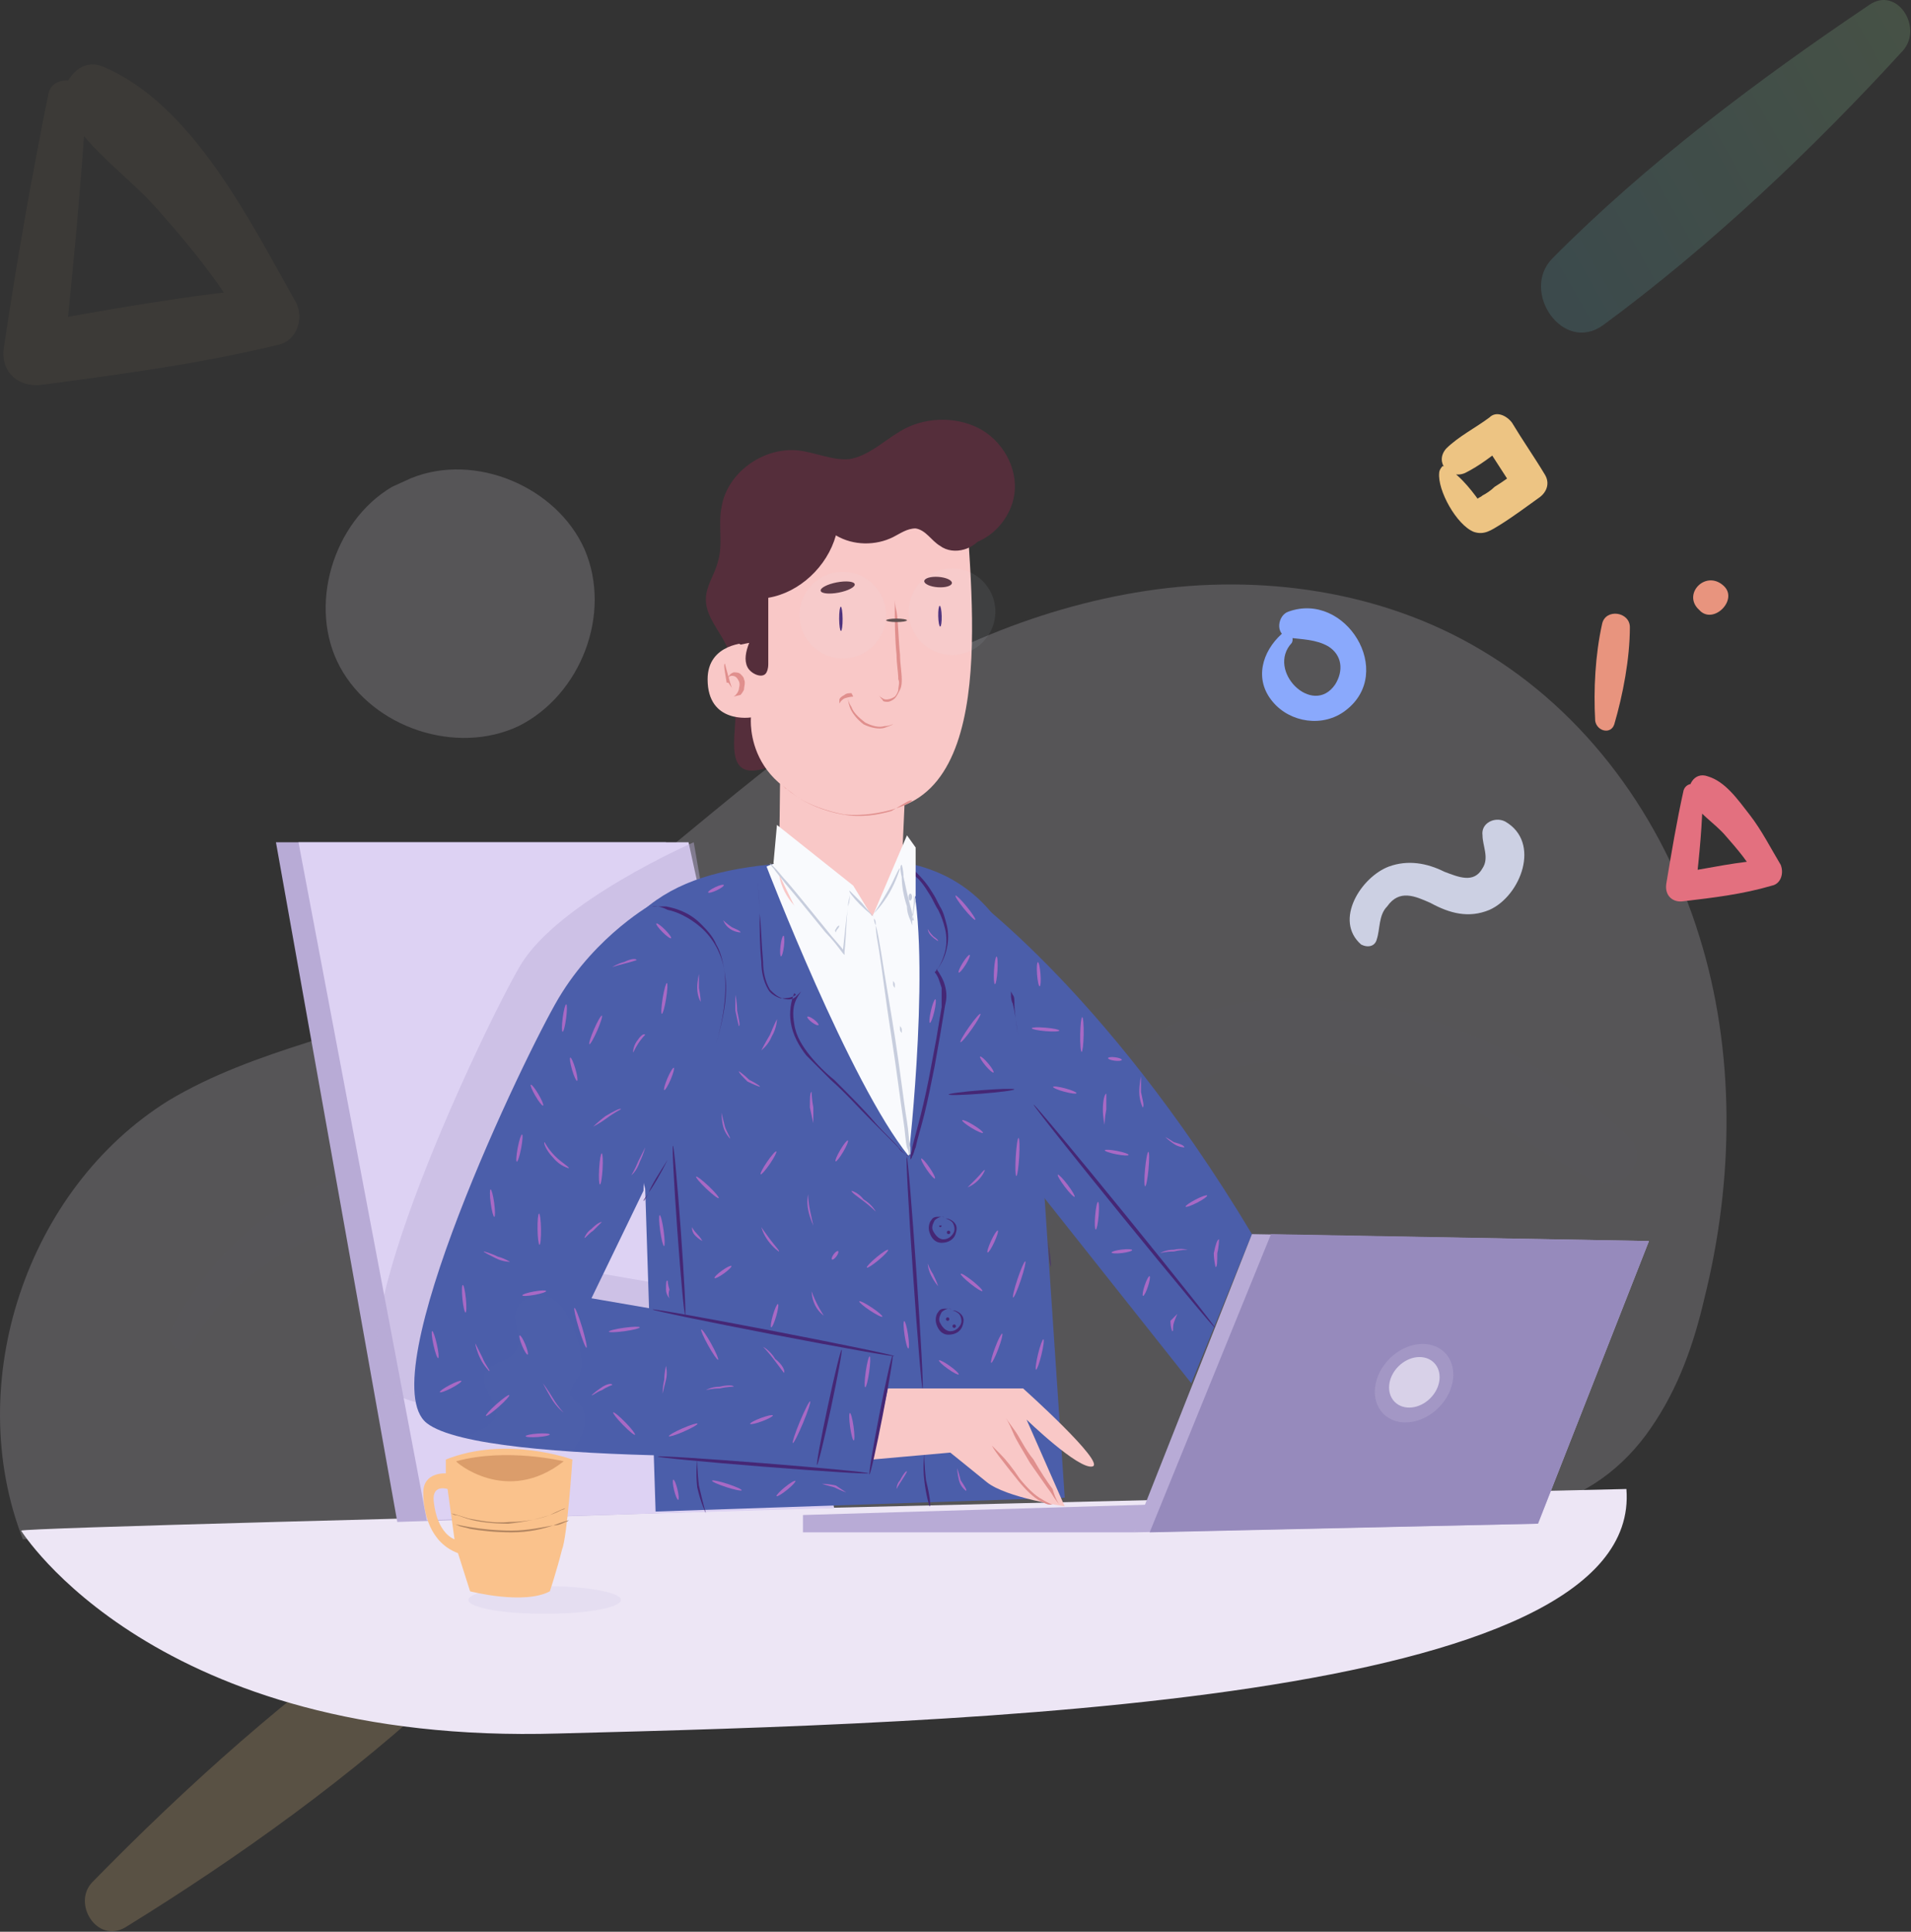 <svg width="563" height="569" viewBox="0 0 563 569" fill="none" xmlns="http://www.w3.org/2000/svg">
<rect x="0" y="0" width="563" height="569" fill="#333333" stroke="none"/>
<g opacity="0.41">
<path opacity="0.41" d="M550.726 1.437C518.328 23.242 484.997 48.163 457.272 76.2C447.927 85.856 460.387 104.236 472.225 95.825C503.999 72.461 534.216 43.802 560.694 14.832C566.613 7.978 558.825 -4.171 550.726 1.437Z" fill="url(#paint0_linear_3_1744)"/>
</g>
<g opacity="0.45">
<path opacity="0.45" d="M36.961 567.691C70.293 547.132 104.248 522.834 132.596 496.044C142.253 486.698 130.104 468.007 118.266 476.107C85.869 498.224 54.718 526.26 27.305 554.296C21.074 560.527 28.55 572.676 36.961 567.691Z" fill="#EDC483"/>
</g>
<g opacity="0.23">
<g opacity="0.23">
<path opacity="0.23" d="M56.587 395.737C75.9 361.47 125.742 347.452 160.32 364.274C190.537 379.226 215.147 412.87 252.528 406.016C293.959 398.54 307.977 354.928 335.702 329.696C355.639 311.628 383.052 308.513 408.284 315.678C431.336 322.22 448.781 337.172 469.652 347.764C477.752 351.813 486.785 341.533 479.621 334.68C448.469 304.775 394.889 284.215 352.524 298.856C332.275 306.021 317.946 320.974 305.485 337.795C290.844 357.732 275.58 384.834 249.101 389.506C225.738 393.556 206.113 375.8 188.668 363.339C173.404 352.748 157.517 344.025 138.826 342.156C100.198 338.418 67.801 358.355 50.356 391.687C48.176 396.36 54.406 400.098 56.587 395.737Z" fill="#8AA9FC"/>
</g>
</g>
<g opacity="0.23">
<path opacity="0.23" d="M14.266 27.673C9.282 52.283 4.92 77.204 1.182 102.125C-0.064 109.289 5.232 114.274 12.397 113.339C35.76 110.224 59.124 107.109 82.175 101.502C87.471 100.256 89.652 93.714 87.16 89.041C73.765 65.366 56.632 30.477 30.153 19.574C22.365 16.459 16.135 26.739 19.873 33.28C26.415 44.495 38.252 52.283 46.663 61.94C56.32 72.843 65.977 84.68 72.83 97.452C75.322 93.091 77.814 89.041 79.995 84.68C55.697 86.861 31.71 91.222 7.413 95.583C11.151 98.386 14.889 101.502 18.939 104.305C21.431 79.696 23.923 54.463 25.48 29.231C26.103 23 15.512 21.443 14.266 27.673Z" fill="#EDC483"/>
</g>
<g opacity="0.43">
<path opacity="0.43" d="M6.73 453.406C-11.146 407.44 7.751 350.239 49.631 324.192C75.168 308.87 105.811 304.273 132.88 292.527C174.76 274.14 206.425 238.9 244.219 212.853C272.309 193.445 303.974 179.145 337.682 174.038C371.39 168.93 407.141 174.038 436.253 191.402C467.407 209.789 489.879 240.943 500.604 275.672C511.33 309.891 510.819 347.685 502.137 382.415C499.072 395.694 494.476 408.973 486.304 420.719C478.643 431.955 466.896 441.148 453.107 443.702" fill="#EDE6F5"/>
</g>
<path d="M479.154 438.595C479.154 438.595 9.284 449.32 6.219 450.852C6.219 450.852 45.545 514.183 164.545 510.608C284.566 507.543 484.261 501.925 479.154 438.595Z" fill="#EDE6F5"/>
<path d="M225.832 226.132C212.554 230.728 217.15 215.917 216.639 209.278C216.129 202.638 216.639 195.999 214.086 190.381C212.043 185.784 207.957 181.698 207.957 176.591C207.957 172.505 210.511 169.441 211.532 165.355C213.064 160.248 211.532 154.63 212.554 149.523C214.086 139.308 224.811 131.647 235.026 132.669C240.133 133.179 245.24 135.733 250.347 135.222C255.965 134.201 260.051 130.115 265.159 127.051C271.798 122.965 280.991 122.454 288.141 126.029C295.292 129.604 299.888 137.776 298.867 145.437C297.845 153.098 291.206 160.248 283.034 160.759C278.437 161.269 273.841 159.226 269.244 158.205C264.648 157.184 259.541 156.673 255.965 159.226C251.369 162.291 249.326 169.952 243.197 170.462C240.133 170.973 237.579 168.93 234.515 167.398C231.451 166.377 227.875 165.866 226.343 168.42C224.811 170.462 226.343 173.527 226.343 176.08C226.854 180.677 225.832 185.274 221.747 187.316C220.214 200.085 223.79 212.342 227.875 224.6" fill="#552E3B"/>
<path d="M117.047 448.299L81.296 248.093H196.21L238.601 444.213L117.047 448.299Z" fill="#B8ABD6"/>
<path d="M125.73 447.788L87.936 248.093H202.85L245.751 444.213L125.73 447.788Z" fill="#DDD2F3"/>
<path opacity="0.44" d="M204.382 248.093C204.382 248.093 164.545 265.458 153.309 284.355C143.605 300.698 97.64 396.204 114.494 409.483C131.348 422.762 244.729 418.676 244.729 418.676L251.88 388.033L163.013 372.711L217.661 324.702L204.382 248.093Z" fill="#B8ABD6"/>
<path d="M303.974 296.612C303.463 294.569 298.867 252.179 254.433 253.2C212.554 254.222 189.571 256.776 174.76 288.951L190.082 350.239L193.146 445.234L313.678 441.148L303.974 296.612Z" fill="#4B5EAA"/>
<path d="M192.635 265.969C192.635 265.969 175.781 275.162 164.545 294.059C154.841 310.402 108.876 405.908 125.73 419.187C142.584 432.466 255.965 428.38 255.965 428.38L263.116 397.737L174.249 382.415L189.571 350.75L192.635 265.969Z" fill="#4B5EAA"/>
<path d="M282.013 260.861C282.013 260.861 324.403 289.462 368.836 363.518L350.961 407.44L303.974 348.196L282.013 260.861Z" fill="#4B5EAA"/>
<path d="M236.558 451.363H334.107L338.703 443.191L236.558 446.256V451.363Z" fill="#B8ABD6"/>
<path d="M261.583 408.973H301.42C301.42 408.973 325.935 430.934 321.849 431.955C317.764 432.977 302.442 418.166 302.442 418.166L313.678 443.702C313.678 443.702 296.313 441.148 290.695 436.552C285.077 431.955 279.97 427.87 279.97 427.87L256.987 429.912L261.583 408.973Z" fill="#F9C8C7"/>
<path d="M192.124 266.99C192.124 266.99 192.635 266.99 193.146 266.99C193.657 266.99 194.167 266.99 194.678 266.99C195.189 266.99 195.7 266.99 196.21 266.99C198.764 267.501 202.85 268.522 206.425 272.097C207.957 273.63 210 275.672 211.021 278.226C212.554 280.78 213.064 283.844 213.575 286.908C214.596 293.037 213.064 300.187 211.021 307.338C206.936 321.127 201.318 333.385 196.721 341.556C194.167 345.642 192.124 348.707 191.103 351.26C190.592 352.282 189.571 353.303 189.571 353.814C189.06 354.325 189.06 354.835 189.06 354.835C189.06 354.835 189.06 354.325 189.571 353.814C190.082 353.303 190.592 352.282 191.103 351.26C192.635 349.217 194.678 345.642 196.721 341.556C201.318 333.385 206.936 321.127 211.021 307.338C213.064 300.187 214.086 293.548 213.575 287.419C213.064 281.291 210 276.183 206.425 273.119C202.85 270.054 199.275 268.522 196.721 268.012C193.657 266.479 192.124 266.99 192.124 266.99Z" fill="#452775"/>
<path d="M297.845 292.016C297.845 292.016 297.845 292.527 297.845 293.037C297.845 293.548 297.845 294.569 298.356 295.591C298.867 297.634 299.377 300.698 299.888 304.784C300.91 312.445 302.952 322.66 304.485 334.406C306.017 346.153 307.549 356.368 308.57 364.029C309.081 367.604 309.081 371.179 309.592 373.222C309.592 374.243 309.592 375.264 309.592 375.775C309.592 376.286 309.592 376.797 309.592 376.797C309.592 376.797 309.592 376.286 309.592 375.775C309.592 375.264 309.592 374.243 309.592 373.222C309.592 371.179 309.081 368.114 308.57 364.029C307.549 356.368 306.017 346.153 304.485 334.406C302.952 322.66 300.91 312.445 299.888 304.784C299.377 301.209 298.867 298.145 298.867 295.591C298.867 294.569 298.867 293.548 298.356 293.037C297.845 292.016 297.845 292.016 297.845 292.016Z" fill="#452775"/>
<path opacity="0.14" d="M160.459 475.367C172.87 475.367 182.931 473.538 182.931 471.281C182.931 469.025 172.87 467.196 160.459 467.196C148.048 467.196 137.987 469.025 137.987 471.281C137.987 473.538 148.048 475.367 160.459 475.367Z" fill="#B8ABD6"/>
<path d="M168.631 429.912C168.631 429.912 149.223 422.762 131.348 429.912V433.998C131.348 433.998 124.708 433.488 124.708 439.616C124.708 445.745 126.751 454.427 134.923 457.492L138.498 468.728C138.498 468.728 154.331 472.814 161.991 468.728C161.991 468.728 164.034 462.599 165.567 456.47C167.099 452.895 168.631 429.912 168.631 429.912ZM127.773 442.17C127.262 437.063 131.858 438.595 131.858 438.595L133.901 453.406C133.901 453.406 128.794 451.874 127.773 442.17Z" fill="#FAC28C"/>
<path d="M166.077 430.423C166.077 430.423 149.223 426.337 134.412 430.423C133.901 430.423 149.223 443.702 166.077 430.423Z" fill="#DB9D6A"/>
<path d="M167.609 447.788C167.609 447.788 167.099 448.299 166.588 448.299C165.567 448.809 164.545 449.32 163.013 449.32C159.949 450.342 155.863 451.363 150.755 451.363C145.648 451.363 141.562 450.852 138.498 450.342C136.966 449.831 135.944 449.831 134.923 449.32C133.901 448.809 133.391 448.809 133.391 448.809C133.391 448.809 135.434 449.32 138.498 449.831C141.562 450.342 146.159 450.852 150.755 450.852C155.352 450.852 159.949 449.831 163.013 449.32C165.567 448.299 167.609 447.788 167.609 447.788Z" fill="#B28560"/>
<path d="M166.588 444.213C166.588 444.213 166.077 444.724 165.567 444.724C164.545 445.234 163.524 445.745 161.991 446.256C158.927 447.277 154.841 448.299 149.734 448.809C145.137 448.809 140.541 448.299 137.476 447.277C135.944 446.766 134.923 446.256 133.901 446.256C132.88 445.745 132.88 445.745 132.88 445.745C132.88 445.745 134.923 446.256 137.987 447.277C141.052 447.788 145.137 448.809 150.245 448.299C154.841 448.299 159.438 447.277 161.991 446.256C165.056 444.724 166.588 444.213 166.588 444.213Z" fill="#B28560"/>
<g opacity="0.07">
<path opacity="0.07" d="M134.923 430.423C133.391 428.891 134.412 425.827 135.944 424.294C137.476 422.762 139.519 422.252 141.562 421.23C143.605 420.209 145.648 418.676 146.159 416.633C146.67 412.548 141.562 408.973 142.584 404.887C144.116 401.312 149.734 401.312 151.777 398.247C154.331 394.672 150.755 389.565 152.288 385.479C153.309 382.925 156.884 381.393 159.438 381.393C162.502 381.904 165.056 383.947 166.588 386.501C168.12 389.054 169.142 391.608 170.163 394.672C171.185 398.247 172.206 402.844 170.163 405.908C169.142 407.44 167.609 409.483 168.12 411.016C168.631 412.037 169.652 412.548 170.674 413.569C172.717 415.612 172.717 419.187 171.695 421.741C169.142 429.402 161.991 435.02 153.82 436.041C145.648 437.063 137.476 432.977 133.391 425.827" fill="#F9FAFD"/>
</g>
<path d="M286.32 303.1C287.943 300.793 289.072 298.791 288.842 298.629C288.611 298.467 287.108 300.205 285.485 302.512C283.862 304.819 282.733 306.82 282.963 306.982C283.194 307.145 284.697 305.406 286.32 303.1Z" fill="#A869C5"/>
<path d="M225.833 255.243C225.833 255.243 250.347 319.084 267.712 340.535C267.712 340.535 274.862 277.715 267.712 255.243C267.712 254.733 235.026 250.647 225.833 255.243Z" fill="#F9FAFD"/>
<path d="M221.747 151.566L220.214 189.359C220.214 189.359 208.468 189.359 208.468 200.085C208.468 213.364 221.236 211.321 221.236 211.321C221.236 211.321 218.682 236.857 253.923 238.9C294.781 241.454 286.098 177.102 284.566 146.969L221.747 151.566Z" fill="#F9C8C7"/>
<path d="M267.712 209.278L265.669 255.243C265.159 268.012 251.369 276.183 239.622 270.565H239.111C232.983 267.501 228.897 260.861 229.408 254.222C229.918 237.879 229.918 210.299 229.918 210.299L267.712 209.278Z" fill="#F9C8C7"/>
<path d="M267.712 340.535C267.712 340.535 267.201 340.535 266.691 340.024C266.18 339.514 265.159 339.003 264.648 337.981C262.605 335.938 260.051 333.385 256.476 329.81C252.901 326.235 249.326 322.149 244.729 318.063C242.687 316.02 240.133 313.466 237.579 310.913C235.536 308.359 233.493 304.784 232.983 301.209C232.472 298.145 232.983 295.08 234.004 292.527L234.515 293.037C232.983 294.059 231.45 294.059 229.918 294.059C228.386 293.548 226.854 292.527 226.343 291.505C224.811 288.951 224.3 285.887 224.3 283.333C223.79 278.226 223.79 273.119 223.79 269.033C223.79 264.947 223.279 261.883 223.279 259.84C223.279 258.818 223.279 257.797 223.279 257.286C223.279 256.776 223.279 256.265 223.279 256.265C223.279 256.265 223.279 256.776 223.279 257.286C223.279 257.797 223.279 258.818 223.279 259.84C223.279 261.883 223.79 265.458 223.79 269.033C224.3 273.119 224.3 277.715 224.811 283.333C224.811 285.887 225.322 288.951 226.854 291.505C227.875 292.527 228.897 293.548 230.429 294.059C231.961 294.569 233.493 294.569 234.515 293.548L236.047 292.016L235.026 293.548C233.493 296.102 233.493 298.655 234.004 301.72C234.515 305.295 236.558 308.359 238.601 310.913C240.644 313.466 243.197 316.02 245.751 318.063C250.347 322.66 254.433 326.745 257.498 330.32C260.562 333.896 263.626 336.449 265.159 338.492C266.18 339.514 266.691 340.024 267.201 340.535C267.712 340.024 267.712 340.535 267.712 340.535Z" fill="#452775"/>
<path d="M267.712 254.733C267.712 254.733 267.712 254.733 268.223 255.243C268.734 255.754 269.244 255.754 269.755 256.776C270.777 257.797 272.82 259.84 274.352 262.394C275.373 263.926 275.884 264.947 276.905 266.99C277.927 268.522 278.438 270.565 278.948 272.608C279.459 274.651 279.459 277.205 278.948 279.248C278.438 281.801 277.416 283.844 275.884 285.887V285.376C276.905 286.909 277.927 288.441 278.438 290.484C278.948 292.527 278.948 294.059 278.438 296.102C277.927 299.166 277.416 302.23 276.905 305.295C276.395 308.359 275.884 310.913 275.373 313.977C274.352 319.084 273.33 324.192 272.309 328.278C271.287 332.363 270.266 335.428 269.755 337.981C269.244 339.003 269.244 340.024 268.734 340.535C268.734 341.046 268.223 341.556 268.223 341.556C268.223 341.556 268.223 341.046 268.223 340.535C268.223 340.024 268.734 339.003 268.734 337.981C269.244 335.938 270.266 332.363 271.287 328.278C272.309 324.192 273.33 319.595 274.352 313.977C274.862 311.423 275.373 308.359 275.884 305.805C276.395 302.741 276.905 299.677 277.416 296.612C277.416 294.569 277.416 293.037 277.416 290.994C276.905 289.462 276.395 287.419 275.373 286.398C276.905 284.866 277.927 282.312 278.438 280.269C278.948 278.226 278.948 275.672 278.438 273.63C277.927 271.587 277.416 270.055 276.395 268.012C275.373 266.479 274.862 264.947 273.841 263.415C272.309 260.861 270.777 258.818 269.244 257.797C269.244 256.265 268.734 255.754 267.712 254.733Z" fill="#452775"/>
<path d="M268.968 374.92C270.26 393.775 271.535 409.044 271.816 409.025C272.097 409.006 271.279 393.705 269.987 374.85C268.696 355.995 267.421 340.726 267.14 340.745C266.858 340.764 267.677 356.065 268.968 374.92Z" fill="#452775"/>
<path d="M277.927 358.921C277.927 358.921 278.438 358.921 278.948 358.921C279.459 358.921 280.48 359.432 280.991 359.943C282.013 360.964 282.013 361.986 281.502 363.518C280.991 365.05 279.459 366.071 277.416 366.071C275.373 366.071 274.352 364.539 273.841 363.007C273.33 361.475 273.841 359.943 274.352 359.432C274.862 358.41 275.884 358.41 276.395 358.41C277.927 358.41 278.438 358.411 277.927 358.921C278.438 358.411 277.927 358.41 277.416 358.41C276.905 358.41 275.884 358.921 275.373 359.432C274.862 360.453 274.352 361.475 274.862 362.496C275.373 363.518 276.395 365.05 277.927 365.05C279.459 365.05 280.48 364.028 280.991 363.007C281.502 361.986 280.991 360.453 280.48 359.943C279.97 359.432 278.948 358.921 278.438 358.921H277.927Z" fill="#452775"/>
<path d="M279.97 385.99C279.97 385.99 280.48 385.99 280.991 385.99C281.502 385.99 282.523 386.501 283.034 387.011C284.056 388.033 284.056 389.054 283.545 390.586C283.034 392.119 281.502 393.14 279.459 393.14C277.416 393.14 276.395 391.608 275.884 390.076C275.373 388.543 275.884 387.011 276.395 386.501C276.905 385.479 277.927 385.479 278.438 385.479C279.97 385.479 280.48 385.479 279.97 385.99C280.48 385.479 279.97 385.479 279.459 385.479C278.948 385.479 277.927 385.99 277.416 386.501C276.905 387.522 276.395 388.544 276.905 389.565C277.416 390.586 278.438 392.119 279.97 392.119C281.502 392.119 282.523 391.097 283.034 390.076C283.545 389.054 283.034 387.522 282.523 387.011C282.013 386.501 280.991 385.99 280.48 385.99C280.48 385.99 279.97 385.99 279.97 385.99Z" fill="#452775"/>
<path d="M277.416 360.964C277.416 360.964 277.416 361.475 277.416 360.964C277.416 361.475 276.905 361.475 276.905 361.475C276.905 361.475 276.395 360.964 276.905 360.964H277.416Z" fill="#452775"/>
<path d="M279.459 363.518C279.741 363.518 279.97 363.289 279.97 363.007C279.97 362.725 279.741 362.496 279.459 362.496C279.177 362.496 278.948 362.725 278.948 363.007C278.948 363.289 279.177 363.518 279.459 363.518Z" fill="#452775"/>
<path d="M279.586 388.864C279.762 388.644 279.725 388.322 279.505 388.146C279.284 387.971 278.963 388.007 278.787 388.227C278.611 388.448 278.647 388.769 278.868 388.945C279.088 389.121 279.41 389.085 279.586 388.864Z" fill="#452775"/>
<path d="M281.464 391.007C281.673 390.817 281.688 390.494 281.498 390.286C281.308 390.077 280.985 390.062 280.777 390.252C280.568 390.442 280.553 390.765 280.743 390.973C280.933 391.182 281.256 391.197 281.464 391.007Z" fill="#452775"/>
<path d="M260.064 416.868C261.95 407.177 263.254 399.277 262.977 399.224C262.7 399.17 260.947 406.982 259.061 416.673C257.176 426.363 255.871 434.263 256.148 434.317C256.425 434.371 258.178 426.558 260.064 416.868Z" fill="#452775"/>
<path d="M244.834 414.623C246.838 405.245 248.239 397.595 247.964 397.536C247.688 397.477 245.839 405.032 243.835 414.41C241.831 423.788 240.429 431.439 240.705 431.498C240.981 431.557 242.83 424.002 244.834 414.623Z" fill="#452775"/>
<path d="M227.762 393.08C247.426 396.872 263.41 399.72 263.464 399.443C263.517 399.166 247.619 395.869 227.955 392.078C208.291 388.286 192.306 385.438 192.253 385.715C192.2 385.992 208.097 389.289 227.762 393.08Z" fill="#452775"/>
<path d="M224.782 432.007C241.935 433.371 255.858 434.249 255.881 433.968C255.903 433.687 242.016 432.353 224.863 430.989C207.71 429.625 193.787 428.747 193.765 429.028C193.742 429.309 207.629 430.643 224.782 432.007Z" fill="#452775"/>
<path d="M273.841 443.702C273.841 443.702 272.82 440.638 272.309 436.041C271.798 431.955 272.309 428.38 272.309 428.38C272.309 428.38 272.309 431.955 272.82 436.041C273.841 440.127 274.352 443.702 273.841 443.702Z" fill="#452775"/>
<path d="M289.185 322.147C294.528 321.727 298.841 321.158 298.819 320.877C298.796 320.596 294.447 320.709 289.105 321.129C283.762 321.549 279.449 322.118 279.471 322.399C279.493 322.681 283.842 322.568 289.185 322.147Z" fill="#452775"/>
<path d="M330.863 358.586C345.631 376.751 357.78 391.332 357.999 391.154C358.218 390.976 346.424 376.106 331.656 357.941C316.888 339.776 304.738 325.195 304.519 325.373C304.301 325.551 316.095 340.421 330.863 358.586Z" fill="#452775"/>
<path d="M199.547 362.461C200.541 376.247 201.575 387.406 201.857 387.385C202.138 387.365 201.56 376.173 200.566 362.388C199.572 348.603 198.538 337.444 198.256 337.464C197.975 337.484 198.553 348.676 199.547 362.461Z" fill="#452775"/>
<path d="M207.957 445.745C207.957 445.745 206.425 442.681 205.403 438.084C204.893 433.488 205.403 429.912 205.403 429.912C205.403 429.912 205.403 433.488 205.914 437.573C206.936 442.17 207.957 445.745 207.957 445.745Z" fill="#452775"/>
<path d="M290.342 313.897C291.432 315.192 292.491 316.094 292.707 315.913C292.922 315.731 292.214 314.534 291.124 313.239C290.033 311.945 288.975 311.042 288.759 311.224C288.543 311.406 289.252 312.603 290.342 313.897Z" fill="#A869C5"/>
<path d="M226.822 342.811C228.096 340.948 228.939 339.309 228.706 339.15C228.473 338.99 227.252 340.372 225.979 342.235C224.706 344.098 223.863 345.737 224.095 345.896C224.328 346.055 225.549 344.674 226.822 342.811Z" fill="#A869C5"/>
<path d="M208.069 350.126C209.91 351.874 211.56 353.125 211.754 352.92C211.948 352.716 210.613 351.133 208.772 349.385C206.931 347.637 205.281 346.386 205.087 346.591C204.893 346.796 206.228 348.378 208.069 350.126Z" fill="#A869C5"/>
<path d="M215.107 335.428C215.107 335.428 213.575 333.896 213.064 331.853C212.554 329.81 212.554 327.767 212.554 327.767C212.554 327.767 213.064 329.81 213.575 331.853C214.086 333.385 215.107 334.917 215.107 335.428Z" fill="#A869C5"/>
<path d="M223.79 320.106C223.79 320.106 222.257 319.595 220.214 318.574C218.682 317.041 217.661 316.02 217.661 315.509C217.661 315.509 219.193 316.531 220.725 318.063C222.768 319.084 224.3 320.106 223.79 320.106Z" fill="#A869C5"/>
<path d="M248.423 339.264C249.423 337.563 250.037 336.067 249.794 335.924C249.551 335.781 248.543 337.045 247.542 338.747C246.542 340.449 245.927 341.944 246.171 342.087C246.414 342.23 247.422 340.966 248.423 339.264Z" fill="#A869C5"/>
<path d="M239.622 330.831C239.622 330.831 239.111 328.788 238.601 326.235C238.601 323.681 238.601 321.638 239.111 321.638C239.111 321.638 239.111 323.681 239.622 326.235C239.622 328.788 239.622 330.831 239.622 330.831Z" fill="#A869C5"/>
<path d="M239.622 360.964C239.622 360.964 238.601 358.921 238.09 356.368C237.579 353.814 238.09 351.771 238.09 351.771C238.09 351.771 238.09 353.814 238.601 356.368C239.111 358.921 239.622 360.964 239.622 360.964Z" fill="#A869C5"/>
<path d="M229.408 368.625C229.408 368.625 227.875 367.604 226.343 365.561C224.811 363.518 224.3 361.475 224.3 361.475C224.3 361.475 225.322 363.007 226.854 365.05C228.386 367.093 229.918 368.625 229.408 368.625Z" fill="#A869C5"/>
<path d="M213.29 375.095C214.667 374.11 215.649 373.126 215.485 372.896C215.321 372.667 214.072 373.279 212.696 374.264C211.319 375.249 210.337 376.233 210.501 376.462C210.665 376.692 211.914 376.079 213.29 375.095Z" fill="#A869C5"/>
<path d="M206.936 365.561C206.936 365.561 205.914 365.05 204.893 364.029C203.871 363.007 203.871 361.986 203.871 361.475C203.871 361.475 204.382 362.496 205.403 363.518C206.425 364.539 206.936 365.561 206.936 365.561Z" fill="#A869C5"/>
<path d="M228.684 387.676C229.235 385.78 229.461 384.179 229.19 384.1C228.919 384.022 228.254 385.495 227.703 387.391C227.153 389.288 226.926 390.889 227.197 390.967C227.468 391.046 228.134 389.572 228.684 387.676Z" fill="#A869C5"/>
<path d="M242.687 387.522C242.687 387.522 241.154 386.501 240.133 384.458C239.111 382.415 239.111 380.372 239.111 380.372C239.111 380.372 239.622 381.904 240.644 383.947C241.665 385.99 242.687 387.522 242.687 387.522Z" fill="#A869C5"/>
<path d="M256.271 385.999C258.149 387.249 259.799 388.073 259.955 387.838C260.111 387.603 258.715 386.399 256.837 385.149C254.959 383.898 253.309 383.075 253.153 383.309C252.997 383.544 254.393 384.748 256.271 385.999Z" fill="#A869C5"/>
<path d="M258.847 371.154C260.58 369.709 261.839 368.362 261.658 368.145C261.478 367.929 259.926 368.924 258.193 370.369C256.46 371.814 255.201 373.161 255.382 373.378C255.562 373.594 257.114 372.599 258.847 371.154Z" fill="#A869C5"/>
<path d="M246.425 370.063C246.926 369.38 247.147 368.692 246.919 368.525C246.692 368.358 246.102 368.776 245.602 369.459C245.101 370.141 244.88 370.83 245.108 370.996C245.335 371.163 245.925 370.745 246.425 370.063Z" fill="#A869C5"/>
<path d="M258.008 356.878C258.008 356.878 256.476 355.346 254.433 353.814C252.39 352.282 250.858 351.26 250.858 350.75C250.858 350.75 252.901 351.26 254.433 353.303C256.987 354.835 258.008 356.878 258.008 356.878Z" fill="#A869C5"/>
<path d="M224.3 309.381C224.3 309.381 225.322 307.338 226.854 304.784C227.875 302.23 228.897 300.187 228.897 300.187C228.897 300.187 228.897 302.741 227.365 305.295C226.343 307.848 224.3 309.381 224.3 309.381Z" fill="#A869C5"/>
<path d="M217.661 302.23C217.661 302.23 217.15 300.187 216.639 297.634C216.639 295.08 216.639 293.037 216.639 293.037C216.639 293.037 217.15 295.08 217.15 297.634C217.661 300.187 218.172 302.23 217.661 302.23Z" fill="#A869C5"/>
<path d="M218.172 274.651C218.172 274.651 216.639 274.651 215.107 273.63C213.575 272.608 213.064 271.076 213.064 271.076C213.064 271.076 214.086 272.097 215.618 273.119C216.639 273.63 218.172 274.14 218.172 274.651Z" fill="#A869C5"/>
<path d="M211.152 262.246C212.428 261.644 213.364 260.949 213.243 260.694C213.123 260.439 211.991 260.721 210.716 261.323C209.441 261.925 208.504 262.62 208.625 262.875C208.745 263.13 209.877 262.848 211.152 262.246Z" fill="#A869C5"/>
<path d="M229.946 278.599C229.744 280.279 229.808 281.669 230.088 281.702C230.368 281.736 230.758 280.401 230.96 278.72C231.161 277.04 231.098 275.651 230.818 275.617C230.538 275.583 230.147 276.918 229.946 278.599Z" fill="#A869C5"/>
<path d="M239.19 301.12C240.092 301.797 240.961 302.163 241.13 301.938C241.3 301.712 240.706 300.98 239.803 300.303C238.901 299.625 238.032 299.259 237.863 299.484C237.694 299.71 238.288 300.442 239.19 301.12Z" fill="#A869C5"/>
<path d="M275.258 297.93C275.705 296.007 275.845 294.396 275.57 294.332C275.295 294.268 274.71 295.775 274.263 297.699C273.815 299.622 273.675 301.232 273.95 301.296C274.225 301.36 274.81 299.853 275.258 297.93Z" fill="#A869C5"/>
<path d="M276.395 277.205C276.395 277.205 275.373 276.694 274.352 275.673C273.33 274.651 273.33 273.63 273.33 273.63C273.33 273.63 273.841 274.651 274.862 275.673C275.373 276.183 276.395 276.694 276.395 277.205Z" fill="#A869C5"/>
<path d="M284.498 284.145C285.389 282.706 285.917 281.419 285.677 281.27C285.437 281.122 284.52 282.168 283.629 283.607C282.738 285.046 282.21 286.332 282.45 286.481C282.69 286.629 283.607 285.583 284.498 284.145Z" fill="#A869C5"/>
<path d="M292.847 285.798C292.712 288.05 292.831 289.89 293.113 289.907C293.394 289.924 293.732 288.111 293.866 285.859C294.001 283.606 293.882 281.767 293.601 281.75C293.319 281.733 292.982 283.545 292.847 285.798Z" fill="#A869C5"/>
<path d="M284.017 267.694C285.621 269.661 287.099 271.112 287.318 270.933C287.536 270.755 286.413 269.016 284.808 267.048C283.204 265.081 281.726 263.631 281.507 263.809C281.289 263.987 282.412 265.727 284.017 267.694Z" fill="#A869C5"/>
<path d="M195.229 294.018C194.819 296.523 194.713 298.591 194.991 298.637C195.269 298.682 195.827 296.688 196.237 294.183C196.647 291.678 196.754 289.61 196.476 289.564C196.197 289.519 195.639 291.513 195.229 294.018Z" fill="#A869C5"/>
<path d="M187.528 282.823C187.528 282.823 185.996 283.333 183.953 283.844C181.91 284.355 180.378 284.866 180.378 284.866C180.378 284.866 181.91 283.844 183.953 283.333C185.996 282.312 187.528 282.312 187.528 282.823Z" fill="#A869C5"/>
<path d="M195.175 274.547C196.371 275.744 197.503 276.552 197.703 276.353C197.902 276.153 197.094 275.022 195.897 273.825C194.7 272.629 193.568 271.82 193.369 272.02C193.169 272.219 193.978 273.351 195.175 274.547Z" fill="#A869C5"/>
<path d="M206.425 295.08C206.425 295.08 205.403 293.548 205.403 290.994C205.403 288.951 205.914 286.909 205.914 286.909C205.914 286.909 205.914 288.951 205.914 290.994C206.425 293.548 206.425 295.08 206.425 295.08Z" fill="#A869C5"/>
<path d="M196.634 317.604C195.858 319.42 195.438 320.981 195.698 321.092C195.957 321.203 196.797 319.821 197.574 318.006C198.35 316.191 198.77 314.629 198.51 314.518C198.251 314.407 197.411 315.789 196.634 317.604Z" fill="#A869C5"/>
<path d="M186.506 309.891C186.506 309.891 186.506 308.359 187.528 306.827C188.549 305.295 189.571 304.273 190.082 304.784C190.082 304.784 189.06 305.805 188.039 307.338C187.017 308.87 186.506 310.402 186.506 309.891Z" fill="#A869C5"/>
<path d="M175.012 303.157C173.996 305.483 173.382 307.461 173.64 307.574C173.899 307.687 174.932 305.892 175.948 303.566C176.965 301.24 177.579 299.262 177.32 299.149C177.062 299.036 176.028 300.831 175.012 303.157Z" fill="#A869C5"/>
<path d="M165.776 299.802C165.481 302.039 165.468 303.883 165.748 303.92C166.028 303.957 166.493 302.173 166.788 299.936C167.083 297.699 167.096 295.855 166.816 295.818C166.536 295.781 166.071 297.565 165.776 299.802Z" fill="#A869C5"/>
<path d="M157.753 322.842C158.753 324.544 159.761 325.808 160.004 325.665C160.248 325.522 159.634 324.026 158.633 322.324C157.633 320.622 156.625 319.358 156.381 319.501C156.138 319.644 156.752 321.139 157.753 322.842Z" fill="#A869C5"/>
<path d="M168.524 315.087C169.078 316.982 169.746 318.455 170.017 318.376C170.288 318.296 170.058 316.696 169.505 314.801C168.951 312.905 168.282 311.433 168.011 311.512C167.741 311.591 167.97 313.192 168.524 315.087Z" fill="#A869C5"/>
<path d="M182.931 326.745C182.931 326.745 180.888 327.767 178.845 329.299C176.803 330.831 174.76 331.853 174.76 331.853C174.76 331.853 176.292 330.32 178.335 328.788C180.888 327.256 182.931 326.235 182.931 326.745Z" fill="#A869C5"/>
<path d="M185.996 346.153C185.996 346.153 187.017 344.621 188.039 342.067C189.06 340.024 190.082 337.981 190.082 337.981C190.082 337.981 189.571 340.024 188.549 342.067C187.528 345.132 185.996 346.153 185.996 346.153Z" fill="#A869C5"/>
<path d="M176.508 344.291C176.363 346.825 176.474 348.893 176.756 348.909C177.037 348.925 177.383 346.884 177.528 344.349C177.673 341.815 177.562 339.747 177.28 339.731C176.999 339.715 176.653 341.756 176.508 344.291Z" fill="#A869C5"/>
<path d="M167.609 344.11C167.609 344.11 165.056 343.599 163.013 341.046C160.97 339.003 159.949 336.449 160.459 336.449C160.459 336.449 161.481 338.492 163.524 340.535C165.567 342.578 167.609 343.599 167.609 344.11Z" fill="#A869C5"/>
<path d="M152.525 338.08C152.099 340.296 151.978 342.136 152.255 342.189C152.532 342.242 153.102 340.489 153.528 338.273C153.955 336.057 154.076 334.218 153.799 334.164C153.522 334.111 152.951 335.864 152.525 338.08Z" fill="#A869C5"/>
<path d="M177.313 359.943C177.313 359.943 176.292 360.964 174.76 362.496C173.227 363.518 172.206 365.05 172.206 364.539C172.206 364.539 172.717 363.007 174.249 361.986C175.781 360.453 176.803 359.943 177.313 359.943Z" fill="#A869C5"/>
<path d="M158.365 362.079C158.402 364.618 158.66 366.672 158.942 366.668C159.224 366.664 159.423 364.603 159.386 362.064C159.349 359.526 159.091 357.472 158.809 357.476C158.527 357.48 158.328 359.541 158.365 362.079Z" fill="#A869C5"/>
<path d="M150.245 371.689C150.245 371.689 148.202 371.689 146.159 370.668C144.116 369.647 142.073 368.625 142.584 368.625C142.584 368.625 144.627 369.136 146.67 370.157C148.713 370.668 150.245 371.689 150.245 371.689Z" fill="#A869C5"/>
<path d="M144.576 354.458C144.88 356.694 145.353 358.476 145.633 358.438C145.912 358.4 145.892 356.556 145.588 354.32C145.283 352.084 144.81 350.303 144.531 350.341C144.251 350.379 144.271 352.222 144.576 354.458Z" fill="#A869C5"/>
<path d="M157.481 381.421C159.424 381.067 160.957 380.554 160.907 380.277C160.856 379.999 159.24 380.062 157.298 380.416C155.355 380.771 153.822 381.283 153.872 381.56C153.923 381.838 155.539 381.776 157.481 381.421Z" fill="#A869C5"/>
<path d="M136.239 382.61C136.465 384.855 136.875 386.653 137.156 386.624C137.436 386.596 137.481 384.753 137.256 382.508C137.03 380.263 136.62 378.465 136.339 378.494C136.058 378.522 136.014 380.365 136.239 382.61Z" fill="#A869C5"/>
<path d="M127.704 396.181C128.194 398.384 128.815 400.12 129.09 400.058C129.365 399.997 129.191 398.162 128.701 395.959C128.212 393.757 127.591 392.021 127.316 392.082C127.041 392.143 127.215 393.978 127.704 396.181Z" fill="#A869C5"/>
<path d="M132.996 408.864C134.747 407.951 136.061 407.009 135.931 406.759C135.801 406.509 134.275 407.045 132.524 407.958C130.773 408.87 129.459 409.812 129.59 410.062C129.72 410.312 131.245 409.776 132.996 408.864Z" fill="#A869C5"/>
<path d="M144.116 403.865C144.116 403.865 142.584 402.333 141.562 400.29C140.541 398.247 140.03 396.204 140.03 395.694C140.03 395.694 141.052 397.737 142.073 399.78C143.095 402.333 144.627 403.865 144.116 403.865Z" fill="#A869C5"/>
<path d="M153.806 396.376C154.456 397.939 155.193 399.118 155.454 399.01C155.714 398.901 155.399 397.547 154.749 395.984C154.1 394.421 153.362 393.242 153.102 393.35C152.841 393.459 153.156 394.813 153.806 396.376Z" fill="#A869C5"/>
<path d="M146.946 414.364C148.844 412.678 150.23 411.14 150.043 410.929C149.855 410.718 148.165 411.914 146.268 413.601C144.37 415.287 142.984 416.825 143.171 417.036C143.358 417.247 145.049 416.05 146.946 414.364Z" fill="#A869C5"/>
<path d="M166.077 416.123C166.077 416.123 164.034 414.591 162.502 412.037C160.97 409.483 159.949 407.44 159.949 407.44C159.949 407.44 161.481 409.483 163.013 412.037C164.545 414.591 166.077 416.123 166.077 416.123Z" fill="#A869C5"/>
<path d="M158.451 423.291C160.421 423.151 162.001 422.809 161.981 422.528C161.961 422.247 160.348 422.132 158.379 422.272C156.409 422.412 154.829 422.754 154.849 423.036C154.869 423.317 156.482 423.431 158.451 423.291Z" fill="#A869C5"/>
<path d="M170.529 391.279C171.509 394.519 172.521 397.079 172.791 396.997C173.061 396.916 172.486 394.223 171.507 390.983C170.528 387.743 169.515 385.183 169.245 385.264C168.975 385.346 169.55 388.039 170.529 391.279Z" fill="#A869C5"/>
<path d="M183.998 392.112C186.512 391.762 188.519 391.251 188.48 390.972C188.441 390.693 186.371 390.75 183.857 391.1C181.343 391.45 179.336 391.96 179.375 392.24C179.414 392.519 181.484 392.462 183.998 392.112Z" fill="#A869C5"/>
<path d="M180.378 407.951C180.378 407.951 178.845 408.462 177.313 409.483C175.781 409.994 174.76 411.015 174.249 411.015C174.249 411.015 175.27 409.994 176.803 408.973C178.845 407.44 180.378 407.44 180.378 407.951Z" fill="#A869C5"/>
<path d="M183.508 419.686C185.281 421.503 186.881 422.816 187.083 422.619C187.285 422.422 186.012 420.789 184.239 418.972C182.466 417.155 180.866 415.842 180.664 416.039C180.462 416.236 181.735 417.868 183.508 419.686Z" fill="#A869C5"/>
<path d="M195.189 410.505C195.189 410.505 195.189 408.462 195.7 406.419C195.7 404.376 196.21 402.333 196.21 402.333C196.21 402.333 196.721 404.376 196.21 406.419C195.7 408.462 195.189 410.505 195.189 410.505Z" fill="#A869C5"/>
<path d="M201.477 421.664C203.804 420.648 205.598 419.616 205.486 419.357C205.373 419.099 203.395 419.712 201.069 420.728C198.742 421.743 196.947 422.776 197.06 423.034C197.173 423.293 199.15 422.679 201.477 421.664Z" fill="#A869C5"/>
<path d="M208.634 396.306C210.003 398.772 211.313 400.661 211.559 400.524C211.806 400.387 210.896 398.277 209.527 395.81C208.158 393.344 206.848 391.456 206.601 391.593C206.354 391.73 207.264 393.84 208.634 396.306Z" fill="#A869C5"/>
<path d="M216.129 408.462C216.129 408.462 214.086 408.462 212.043 408.973C209.489 408.973 207.957 409.483 207.957 409.483C207.957 409.483 209.489 408.462 212.043 408.462C214.086 407.951 216.129 407.951 216.129 408.462Z" fill="#A869C5"/>
<path d="M230.94 404.376C230.94 404.376 229.408 402.333 227.875 400.29C226.343 398.247 224.811 396.715 224.811 396.715C224.811 396.715 226.854 397.737 228.386 400.29C230.429 401.822 231.451 403.865 230.94 404.376Z" fill="#A869C5"/>
<path d="M224.523 418.638C226.373 417.948 227.793 417.175 227.695 416.911C227.596 416.647 226.016 416.991 224.166 417.68C222.316 418.37 220.896 419.143 220.994 419.407C221.093 419.671 222.672 419.327 224.523 418.638Z" fill="#A869C5"/>
<path d="M250.451 420.321C250.765 422.556 251.246 424.336 251.526 424.297C251.805 424.257 251.777 422.414 251.463 420.179C251.149 417.945 250.667 416.165 250.388 416.204C250.109 416.243 250.137 418.087 250.451 420.321Z" fill="#A869C5"/>
<path d="M255.052 404.015C254.692 406.528 254.626 408.598 254.905 408.638C255.184 408.678 255.703 406.673 256.063 404.16C256.424 401.647 256.49 399.578 256.21 399.538C255.931 399.498 255.413 401.502 255.052 404.015Z" fill="#A869C5"/>
<path d="M236.595 419.123C238.004 415.738 238.935 412.906 238.675 412.798C238.414 412.689 237.061 415.346 235.652 418.731C234.243 422.116 233.311 424.948 233.572 425.057C233.832 425.165 235.186 422.509 236.595 419.123Z" fill="#A869C5"/>
<path d="M194.495 362.554C194.848 365.068 195.361 367.074 195.64 367.035C195.92 366.995 195.86 364.925 195.506 362.411C195.153 359.898 194.64 357.891 194.361 357.931C194.081 357.97 194.141 360.04 194.495 362.554Z" fill="#A869C5"/>
<path d="M197.232 382.415C197.232 382.415 196.21 381.393 196.21 379.861C196.21 378.329 196.21 376.797 196.721 377.307C196.721 377.307 196.721 378.329 197.232 379.861C196.721 381.393 197.232 382.415 197.232 382.415Z" fill="#A869C5"/>
<path d="M198.593 438.936C198.988 440.582 199.531 441.862 199.805 441.797C200.08 441.731 199.982 440.343 199.587 438.698C199.191 437.052 198.649 435.771 198.374 435.837C198.1 435.903 198.198 437.29 198.593 438.936Z" fill="#A869C5"/>
<path d="M213.987 438.047C216.402 438.828 218.431 439.244 218.518 438.976C218.604 438.707 216.717 437.856 214.302 437.075C211.886 436.294 209.858 435.878 209.771 436.146C209.684 436.414 211.572 437.265 213.987 438.047Z" fill="#A869C5"/>
<path d="M231.875 438.85C233.41 437.608 234.511 436.424 234.333 436.205C234.156 435.985 232.768 436.814 231.233 438.056C229.698 439.298 228.597 440.483 228.775 440.702C228.952 440.921 230.34 440.092 231.875 438.85Z" fill="#A869C5"/>
<path d="M249.326 439.616C249.326 439.616 247.794 439.106 245.751 438.084C243.708 437.573 242.176 437.063 242.176 437.063C242.176 437.063 244.219 437.063 246.262 437.573C247.794 438.595 249.326 439.616 249.326 439.616Z" fill="#A869C5"/>
<path d="M267.201 433.488C267.201 433.488 266.691 434.509 265.669 436.041C264.648 437.573 264.137 438.595 264.137 438.595C264.137 438.595 264.137 437.063 265.159 436.041C266.18 433.998 267.201 432.977 267.201 433.488Z" fill="#A869C5"/>
<path d="M266.496 393.249C266.833 395.48 267.332 397.255 267.611 397.213C267.89 397.17 267.843 395.328 267.506 393.096C267.169 390.865 266.67 389.09 266.391 389.132C266.112 389.175 266.159 391.017 266.496 393.249Z" fill="#A869C5"/>
<path d="M279.242 403.19C280.85 404.335 282.287 405.077 282.45 404.848C282.614 404.618 281.443 403.503 279.834 402.358C278.226 401.213 276.789 400.471 276.626 400.7C276.462 400.93 277.634 402.045 279.242 403.19Z" fill="#A869C5"/>
<path d="M299.785 376.7C298.798 379.641 298.215 382.098 298.482 382.188C298.75 382.278 299.767 379.966 300.754 377.025C301.741 374.083 302.324 371.626 302.057 371.536C301.789 371.446 300.772 373.758 299.785 376.7Z" fill="#A869C5"/>
<path d="M285.914 378.138C287.678 379.545 289.251 380.508 289.426 380.287C289.602 380.067 288.315 378.747 286.552 377.339C284.788 375.932 283.215 374.969 283.039 375.19C282.864 375.41 284.151 376.73 285.914 378.138Z" fill="#A869C5"/>
<path d="M292.921 365.901C293.749 364.109 294.213 362.56 293.957 362.442C293.701 362.323 292.822 363.68 291.994 365.473C291.165 367.265 290.702 368.814 290.958 368.933C291.214 369.051 292.093 367.694 292.921 365.901Z" fill="#A869C5"/>
<path d="M276.395 378.84C276.395 378.84 275.373 377.818 274.352 375.775C273.33 373.732 273.33 372.2 273.33 372.2C273.33 372.2 273.841 373.732 274.862 375.265C275.884 377.307 276.395 378.84 276.395 378.84Z" fill="#A869C5"/>
<path d="M290.184 344.621C290.184 344.621 289.674 346.153 288.141 347.685C286.609 349.217 285.077 349.728 285.077 349.728C285.077 349.728 286.098 348.707 287.631 347.174C289.163 345.642 289.674 344.621 290.184 344.621Z" fill="#A869C5"/>
<path d="M273.003 344.489C274.115 346.12 275.206 347.314 275.439 347.155C275.672 346.996 274.959 345.545 273.847 343.913C272.734 342.282 271.643 341.089 271.41 341.247C271.177 341.406 271.89 342.858 273.003 344.489Z" fill="#A869C5"/>
<path d="M286.267 332.263C287.953 333.29 289.44 333.926 289.586 333.685C289.733 333.445 288.484 332.417 286.797 331.391C285.111 330.364 283.624 329.728 283.478 329.969C283.331 330.21 284.58 331.237 286.267 332.263Z" fill="#A869C5"/>
<path d="M299.24 340.77C299.057 343.868 299.136 346.392 299.418 346.409C299.699 346.425 300.076 343.928 300.26 340.83C300.443 337.733 300.363 335.208 300.082 335.192C299.8 335.175 299.423 337.673 299.24 340.77Z" fill="#A869C5"/>
<path d="M293.161 396.95C292.266 399.325 291.755 401.332 292.019 401.431C292.283 401.531 293.222 399.686 294.117 397.31C295.012 394.934 295.523 392.928 295.259 392.828C294.996 392.729 294.056 394.574 293.161 396.95Z" fill="#A869C5"/>
<path d="M305.816 398.852C305.215 401.318 304.951 403.372 305.225 403.439C305.499 403.505 306.208 401.56 306.808 399.094C307.408 396.627 307.673 394.573 307.399 394.507C307.125 394.44 306.416 396.385 305.816 398.852Z" fill="#A869C5"/>
<path d="M284.566 439.106C284.566 439.106 283.034 438.084 282.523 436.041C282.013 433.998 282.013 432.466 282.013 432.466C282.013 432.466 282.523 433.998 283.034 436.041C284.056 437.573 285.077 439.106 284.566 439.106Z" fill="#A869C5"/>
<path d="M325.425 331.342C325.425 331.342 324.914 329.299 324.914 326.745C324.914 324.192 325.425 322.149 325.935 322.149C325.935 322.149 325.935 324.192 325.935 326.745C325.425 329.299 325.425 331.342 325.425 331.342Z" fill="#A869C5"/>
<path d="M313.563 321.571C315.47 322.083 317.075 322.277 317.148 322.004C317.221 321.732 315.734 321.096 313.827 320.585C311.92 320.073 310.315 319.88 310.242 320.152C310.169 320.425 311.655 321.06 313.563 321.571Z" fill="#A869C5"/>
<path d="M318.234 304.713C318.187 307.533 318.378 309.824 318.66 309.828C318.942 309.833 319.209 307.55 319.256 304.73C319.303 301.91 319.112 299.619 318.83 299.615C318.548 299.61 318.281 301.893 318.234 304.713Z" fill="#A869C5"/>
<path d="M307.991 303.728C310.24 303.918 312.082 303.844 312.105 303.563C312.129 303.282 310.326 302.9 308.077 302.71C305.829 302.52 303.987 302.594 303.963 302.875C303.939 303.156 305.743 303.538 307.991 303.728Z" fill="#A869C5"/>
<path d="M305.523 287.008C305.67 288.977 306.017 290.557 306.298 290.536C306.579 290.515 306.688 288.902 306.542 286.933C306.395 284.964 306.049 283.385 305.767 283.405C305.486 283.426 305.377 285.039 305.523 287.008Z" fill="#A869C5"/>
<path d="M313.708 349.583C315.072 351.381 316.36 352.699 316.585 352.529C316.809 352.358 315.886 350.763 314.522 348.965C313.158 347.168 311.87 345.849 311.645 346.019C311.42 346.19 312.344 347.785 313.708 349.583Z" fill="#A869C5"/>
<path d="M322.647 358.055C322.458 360.303 322.533 362.145 322.814 362.169C323.095 362.193 323.476 360.389 323.665 358.14C323.854 355.892 323.78 354.05 323.499 354.026C323.218 354.002 322.836 355.806 322.647 358.055Z" fill="#A869C5"/>
<path d="M330.58 369.087C332.26 368.883 333.594 368.491 333.561 368.211C333.527 367.931 332.137 367.869 330.457 368.073C328.777 368.276 327.443 368.668 327.477 368.948C327.51 369.228 328.9 369.29 330.58 369.087Z" fill="#A869C5"/>
<path d="M338.193 378.972C338.727 377.366 338.942 375.992 338.674 375.903C338.407 375.814 337.757 377.044 337.224 378.65C336.691 380.256 336.475 381.63 336.743 381.719C337.011 381.808 337.66 380.578 338.193 378.972Z" fill="#A869C5"/>
<path d="M346.875 387.011C346.875 387.011 346.364 388.033 345.854 389.565C345.343 391.097 345.854 392.119 345.343 392.119C345.343 392.119 344.832 391.097 344.832 389.054C345.854 388.033 346.875 387.011 346.875 387.011Z" fill="#A869C5"/>
<path d="M349.939 368.114C349.939 368.114 347.897 368.114 345.854 368.625C343.3 368.625 341.768 369.136 341.768 369.136C341.768 369.136 343.3 368.114 345.854 368.114C347.897 367.604 349.939 368.114 349.939 368.114Z" fill="#A869C5"/>
<path d="M359.133 365.05C359.133 365.05 359.133 367.093 358.622 369.136C358.622 371.689 358.622 373.222 358.111 373.222C358.111 373.222 357.6 371.179 357.6 369.136C358.111 366.582 358.622 365.05 359.133 365.05Z" fill="#A869C5"/>
<path d="M337.344 344.311C337.079 347.119 337.092 349.417 337.373 349.444C337.654 349.47 338.096 347.215 338.361 344.407C338.626 341.599 338.613 339.301 338.333 339.274C338.052 339.248 337.609 341.503 337.344 344.311Z" fill="#A869C5"/>
<path d="M328.892 340.009C330.829 340.389 332.444 340.472 332.498 340.196C332.552 339.919 331.026 339.387 329.088 339.007C327.15 338.627 325.536 338.544 325.482 338.821C325.427 339.097 326.954 339.63 328.892 340.009Z" fill="#A869C5"/>
<path d="M336.661 326.235C336.661 326.235 335.639 324.192 335.639 321.638C335.639 319.084 336.15 317.041 336.15 317.041C336.15 317.041 336.15 319.084 336.15 321.638C336.661 324.192 337.171 325.724 336.661 326.235Z" fill="#A869C5"/>
<path d="M328.405 312.438C329.524 312.58 330.46 312.468 330.496 312.188C330.531 311.908 329.652 311.566 328.533 311.425C327.414 311.283 326.477 311.395 326.442 311.675C326.407 311.955 327.285 312.296 328.405 312.438Z" fill="#A869C5"/>
<path d="M348.918 337.981C348.918 337.981 347.386 337.981 345.854 336.96C344.321 335.938 343.3 334.917 343.3 334.917C343.3 334.917 344.321 335.428 345.854 336.449C347.897 336.96 348.918 337.471 348.918 337.981Z" fill="#A869C5"/>
<path d="M352.7 354.245C354.453 353.336 355.769 352.396 355.639 352.146C355.509 351.895 353.983 352.429 352.23 353.338C350.477 354.247 349.161 355.187 349.291 355.437C349.421 355.687 350.947 355.154 352.7 354.245Z" fill="#A869C5"/>
<path d="M227.875 254.222L228.897 242.986L251.369 260.861L256.987 270.054L267.201 246.05L269.755 249.625V263.926L258.519 277.205L238.09 275.162L227.875 254.222Z" fill="#F9FAFD"/>
<path d="M250.347 261.883C250.347 261.883 250.347 262.394 250.347 263.415C250.347 264.436 250.347 265.458 249.837 266.99C249.326 270.565 249.326 275.162 248.815 280.269V281.29L248.305 280.78C246.772 278.737 245.24 276.694 243.197 274.651C238.601 269.033 234.515 263.926 231.451 260.351C229.918 258.308 228.897 257.286 227.875 255.754C226.854 254.733 226.854 254.222 226.854 254.222C226.854 254.222 227.365 254.733 228.386 255.754C229.408 256.776 230.429 258.308 231.961 259.84C235.026 263.415 239.111 268.522 243.708 274.14C245.24 276.183 247.283 278.226 248.815 280.269H248.305C248.815 275.162 249.326 270.565 249.837 266.99C249.837 265.458 250.347 264.436 250.347 263.415C250.347 262.394 250.347 261.883 250.347 261.883Z" fill="#C7CDDD"/>
<path d="M269.244 263.415C269.244 263.415 269.244 264.436 269.244 265.458C269.244 266.99 268.734 269.033 268.734 271.076V272.608L268.223 271.076C267.712 270.054 267.201 268.522 267.201 266.99C266.18 263.926 265.669 260.861 265.669 258.308C265.159 256.265 265.159 254.733 265.669 254.733C265.669 254.733 266.18 256.265 266.18 258.308C266.691 260.351 267.202 263.415 268.223 266.99C268.734 268.522 268.734 269.544 269.244 271.076H268.734C269.244 268.522 269.244 266.99 269.755 265.458C269.244 263.926 269.244 263.415 269.244 263.415Z" fill="#C7CDDD"/>
<path d="M267.712 340.535C267.712 340.535 267.712 340.535 267.712 340.024C267.712 339.513 267.712 339.003 267.201 337.981C266.691 335.938 266.691 333.385 266.18 330.32C265.159 323.681 264.137 314.999 262.605 305.295C261.073 295.591 260.051 286.908 259.03 280.269C258.519 277.205 258.008 274.651 258.008 272.608C258.008 271.587 258.008 271.076 257.498 270.565C257.498 270.054 257.498 270.054 257.498 270.054C257.498 270.054 257.498 270.054 257.498 270.565C257.498 271.076 257.498 271.587 258.008 272.608C258.519 274.14 259.03 277.205 259.541 280.269C260.562 286.908 262.094 295.591 263.626 305.295C265.159 314.999 266.18 324.192 267.201 330.32C267.712 333.385 267.712 335.938 268.223 337.981C268.223 339.003 268.223 339.513 268.223 340.024C267.712 340.024 267.712 340.535 267.712 340.535Z" fill="#C7CDDD"/>
<path d="M247.283 272.608C247.283 272.608 247.283 273.119 246.772 273.63C246.262 274.14 246.262 274.651 246.262 274.651C246.262 274.651 245.751 274.14 246.262 273.63C246.772 272.608 247.283 272.608 247.283 272.608Z" fill="#C7CDDD"/>
<path d="M267.661 264.222C267.644 264.786 267.858 265.25 268.14 265.259C268.422 265.268 268.665 264.818 268.682 264.254C268.7 263.69 268.485 263.226 268.204 263.217C267.922 263.208 267.679 263.658 267.661 264.222Z" fill="#C7CDDD"/>
<path d="M265.159 255.754C265.159 255.754 264.137 259.329 262.094 262.904C260.051 266.479 257.498 269.033 257.498 269.033C257.498 269.033 259.541 265.969 261.583 262.394C263.626 258.818 264.648 255.754 265.159 255.754Z" fill="#C7CDDD"/>
<path d="M257.498 270.054C257.498 270.054 255.455 268.522 253.412 266.479C251.369 264.436 249.837 262.394 250.347 262.394C250.347 262.394 251.88 263.926 253.923 265.969C255.965 268.522 257.498 270.054 257.498 270.054Z" fill="#C7CDDD"/>
<path d="M263.626 290.994C263.626 290.994 263.116 290.484 263.116 289.973C263.116 289.462 263.116 288.951 263.116 288.951C263.116 288.951 263.626 289.462 263.626 289.973C263.626 290.484 263.626 290.484 263.626 290.994Z" fill="#C7CDDD"/>
<path d="M265.669 304.273C265.669 304.273 265.159 303.763 265.159 303.252C265.159 302.741 265.159 302.23 265.159 302.23C265.159 302.23 265.669 302.741 265.669 303.252C265.669 303.763 265.669 304.273 265.669 304.273Z" fill="#C7CDDD"/>
<path d="M259.03 204.681C259.03 204.681 259.03 205.192 260.051 205.703C260.562 206.213 262.094 206.213 263.626 205.192C264.137 204.681 264.648 203.66 264.648 203.149C264.648 202.128 265.159 201.106 264.648 200.085C264.648 198.042 264.137 195.488 264.137 192.935C263.626 187.827 263.626 183.231 263.626 180.166C263.626 178.634 263.626 177.102 263.626 176.08C263.626 175.059 263.626 174.548 263.626 174.548C263.626 174.548 263.626 175.059 263.626 176.08C263.626 177.102 263.626 178.123 264.137 180.166C264.648 183.231 264.648 187.827 265.159 192.935C265.159 195.488 265.669 198.042 265.669 200.085C265.669 201.106 265.669 202.128 265.159 203.149C264.648 204.171 264.137 205.192 263.626 205.703C263.116 206.213 262.094 206.724 261.583 206.724C261.073 206.724 260.051 206.724 260.051 206.213C259.03 205.192 259.03 204.681 259.03 204.681Z" fill="#E08F8D"/>
<path d="M263.116 213.364C263.116 213.364 262.094 213.874 260.562 214.385C259.03 214.896 256.476 214.385 254.433 213.364C252.39 211.831 250.858 209.789 250.347 208.256C249.837 206.724 249.837 205.703 249.837 205.703C249.837 205.703 249.837 206.724 250.858 208.256C251.369 209.789 252.901 211.321 254.944 212.853C256.987 213.874 259.03 214.385 260.562 213.874C262.094 213.874 262.605 213.364 263.116 213.364Z" fill="#E08F8D"/>
<path d="M251.369 205.192C251.369 205.192 250.347 205.192 248.815 205.703C247.794 206.213 247.283 207.235 247.283 207.235C247.283 207.235 247.283 206.724 247.283 206.213C247.283 205.703 247.794 205.192 248.815 204.681C249.326 204.171 250.347 204.171 250.858 204.171C251.369 205.192 251.369 205.192 251.369 205.192Z" fill="#E08F8D"/>
<path d="M268.734 235.836C268.734 235.836 268.223 236.346 267.201 236.857C266.18 237.368 264.648 237.879 263.116 238.389C259.541 239.411 254.433 240.432 248.815 239.922C243.197 238.9 238.09 236.857 235.026 234.814C233.493 233.793 232.472 232.771 231.451 232.261C230.94 231.75 230.429 231.239 230.429 231.239C230.429 231.239 231.961 232.771 235.026 234.814C238.09 236.857 242.687 238.9 248.305 239.922C253.923 240.943 259.03 239.922 262.605 238.9C266.18 236.857 268.223 235.325 268.734 235.836Z" fill="#E08F8D"/>
<path d="M216.129 205.192C216.129 205.192 217.15 204.681 217.661 203.149C217.661 202.638 218.172 201.617 217.661 200.595C217.15 199.574 216.639 199.063 215.618 199.063C214.596 199.063 214.086 200.085 214.596 201.106H214.086C213.575 198.042 213.064 195.488 213.575 195.488C213.575 195.488 214.086 197.531 215.107 201.106L215.618 202.638L214.596 201.106C214.086 200.085 214.596 198.553 216.129 198.042C216.639 198.042 217.661 198.042 218.172 198.553C218.682 199.063 219.193 199.574 219.193 200.085C219.704 201.106 219.193 202.128 219.193 203.149C218.682 204.171 218.172 204.681 218.172 204.681C216.129 205.192 216.129 205.192 216.129 205.192Z" fill="#E08F8D"/>
<path d="M247.222 182.285C247.237 184.259 247.478 185.858 247.76 185.856C248.042 185.854 248.259 184.251 248.243 182.277C248.228 180.302 247.987 178.703 247.705 178.706C247.423 178.708 247.207 180.31 247.222 182.285Z" fill="#452775"/>
<path d="M276.411 181.516C276.451 183.208 276.711 184.574 276.993 184.568C277.275 184.561 277.472 183.185 277.433 181.493C277.393 179.801 277.133 178.434 276.851 178.441C276.569 178.448 276.372 179.824 276.411 181.516Z" fill="#452775"/>
<path d="M220.725 189.359C219.704 191.913 219.193 194.467 220.214 196.51C221.236 198.553 224.811 200.085 225.832 198.042C226.343 197.02 226.343 195.999 226.343 195.488C226.343 188.849 226.343 182.209 226.343 176.08C235.536 174.548 243.708 166.887 246.262 157.694C251.369 160.759 258.008 160.759 263.116 158.205C265.159 157.184 267.201 155.651 269.755 155.651C272.819 156.162 274.352 159.226 276.905 160.759C280.991 163.823 287.631 161.78 289.674 157.184C291.716 152.587 289.163 146.458 284.566 143.905C278.948 140.329 271.798 141.351 265.159 141.862C252.901 143.394 241.154 144.926 228.897 145.948C226.343 146.458 224.3 146.458 222.257 147.99C220.214 149.523 219.704 152.076 218.682 154.119C216.129 163.312 214.596 172.505 215.107 182.209C215.107 185.274 215.618 188.338 218.172 189.87" fill="#552E3B"/>
<path d="M247.083 174.556C249.853 174.022 251.969 172.916 251.809 172.085C251.649 171.254 249.274 171.013 246.504 171.546C243.734 172.08 241.618 173.186 241.778 174.017C241.938 174.848 244.313 175.089 247.083 174.556Z" fill="#552E3B"/>
<path d="M276.258 172.977C278.508 173.142 280.382 172.591 280.444 171.747C280.506 170.903 278.731 170.086 276.481 169.921C274.23 169.757 272.356 170.308 272.294 171.152C272.233 171.996 274.007 172.813 276.258 172.977Z" fill="#552E3B"/>
<g opacity="0.26">
<path opacity="0.26" d="M248.305 193.956C255.356 193.956 261.073 188.239 261.073 181.188C261.073 174.136 255.356 168.42 248.305 168.42C241.253 168.42 235.536 174.136 235.536 181.188C235.536 188.239 241.253 193.956 248.305 193.956Z" fill="#DEECFC"/>
</g>
<g opacity="0.26">
<path opacity="0.26" d="M280.48 192.935C287.532 192.935 293.249 187.218 293.249 180.166C293.249 173.115 287.532 167.398 280.48 167.398C273.429 167.398 267.712 173.115 267.712 180.166C267.712 187.218 273.429 192.935 280.48 192.935Z" fill="#DEECFC"/>
</g>
<path d="M264.137 183.231C265.83 183.231 267.201 183.002 267.201 182.72C267.201 182.438 265.83 182.209 264.137 182.209C262.445 182.209 261.073 182.438 261.073 182.72C261.073 183.002 262.445 183.231 264.137 183.231Z" fill="#635252"/>
<path d="M312.146 443.191C312.146 443.191 311.124 442.17 309.592 439.616C308.06 437.573 306.017 434.509 303.463 430.934C301.42 427.359 299.377 424.294 298.356 421.741C297.334 419.187 296.313 417.655 296.313 417.655C296.313 417.655 297.334 419.187 298.867 421.23C300.399 423.273 301.931 426.848 304.485 429.912C306.528 433.488 308.57 436.552 310.103 438.595C311.124 442.17 312.146 443.191 312.146 443.191Z" fill="#E08F8D"/>
<path d="M310.103 443.191C310.103 443.191 309.592 443.191 309.081 443.191C308.57 443.191 307.549 442.681 306.528 442.17C304.485 441.148 301.931 438.595 299.888 436.041C297.845 433.488 295.802 430.934 294.27 428.891C292.738 426.848 292.227 425.827 292.227 425.827C292.227 425.827 293.249 426.848 294.781 428.38C296.313 429.912 298.356 432.466 300.399 435.531C302.442 438.084 304.995 440.638 307.038 441.659C308.57 442.681 310.103 443.191 310.103 443.191Z" fill="#E08F8D"/>
<path d="M334.107 451.363L368.836 363.518L485.793 365.561L453.107 448.809L334.107 451.363Z" fill="#B8ABD6"/>
<path d="M374.454 363.518L338.703 451.363L453.107 448.809L485.793 365.561L374.454 363.518Z" fill="#968ABC"/>
<path d="M422.46 401.392C419.867 398.798 415.178 399.283 411.986 402.473C408.795 405.664 408.309 410.353 410.902 412.946C413.494 415.539 418.183 415.055 421.375 411.864C424.566 408.674 425.052 403.985 422.46 401.392Z" fill="#D7D1E8"/>
<path opacity="0.19" d="M425.625 398.394C421.636 394.405 414.36 395.213 409.373 400.199C404.386 405.185 403.577 412.461 407.566 416.451C411.555 420.441 418.831 419.633 423.818 414.646C428.805 409.66 429.614 402.384 425.625 398.394Z" fill="#D7D1E8"/>
<g opacity="0.43">
<path opacity="0.43" d="M121.133 140.84C140.03 133.179 164.034 143.394 172.206 161.78C180.378 180.677 171.185 204.681 152.798 213.874C134.412 222.557 109.897 214.385 100.193 196.51C90.49 178.634 98.15 153.608 115.515 143.394" fill="#EDE6F5"/>
</g>
<path d="M405.609 276.694C406.63 273.63 406.12 269.544 408.673 266.99C412.248 261.883 416.845 263.926 421.441 265.969C427.059 269.033 432.677 270.565 438.806 268.012C447.999 263.926 454.128 248.093 443.403 241.964C440.338 240.432 436.253 242.475 436.763 246.05C436.763 249.115 438.806 252.69 436.763 255.754C434.21 260.351 429.613 258.308 425.527 256.776C420.42 254.222 414.802 253.2 409.184 255.243C401.012 258.308 392.841 271.076 401.012 278.226C403.055 279.248 405.098 278.737 405.609 276.694Z" fill="#CCD0E3"/>
<path d="M423.995 139.308C423.484 144.415 429.102 154.63 434.21 156.673C437.274 157.694 439.317 156.162 441.871 154.63C445.956 152.076 450.042 149.012 453.617 146.458C455.66 144.926 456.682 142.372 455.149 139.819C452.085 134.711 448.51 129.604 445.446 124.497C443.913 122.454 440.849 120.922 438.806 122.965C434.72 126.029 429.613 128.583 426.038 132.158C422.463 136.244 427.059 141.351 431.656 139.308C435.742 137.265 439.828 134.201 443.403 131.136C441.36 130.626 438.806 130.115 436.763 129.604C439.828 134.711 443.403 139.819 446.467 144.926C446.978 142.883 447.489 140.329 447.999 138.287C445.446 139.819 442.892 141.862 440.338 143.394C439.317 144.415 437.785 145.437 436.763 145.947C436.253 146.458 435.742 146.458 435.231 146.969C434.21 147.48 434.21 147.99 435.742 147.48C433.188 143.905 429.102 138.797 425.017 137.265C425.017 137.265 423.995 138.287 423.995 139.308Z" fill="#EDC483"/>
<path d="M377.519 186.806C371.901 191.913 369.347 200.085 374.965 206.724C380.072 212.853 389.776 214.385 396.416 209.278C411.227 198.042 396.416 174.038 379.562 180.166C376.497 181.188 375.476 186.806 379.562 187.827C383.648 188.338 387.733 188.338 391.308 190.381C395.394 192.935 395.905 197.531 393.351 201.617C386.712 211.321 372.922 197.531 380.583 189.359C381.605 187.316 379.051 184.763 377.519 186.806Z" fill="#8AA9FC"/>
<path d="M496.008 232.771C493.965 241.964 492.433 251.158 490.9 260.351C490.39 263.926 492.943 265.969 496.008 265.458C504.69 264.436 513.373 263.415 522.055 260.861C524.609 260.351 525.63 257.286 524.609 254.733C521.544 249.625 518.991 244.518 515.415 239.922C511.84 235.325 508.265 230.218 503.158 228.685C499.072 227.153 496.519 231.75 498.051 235.325C500.094 239.411 505.201 242.475 508.265 246.05C511.84 250.136 515.415 254.222 517.969 259.329C518.991 257.286 520.523 255.243 521.544 253.2C512.351 253.711 503.158 255.754 493.965 257.286C496.008 258.818 497.54 259.84 499.583 261.372C500.604 252.179 501.626 242.475 501.626 233.282C501.626 230.728 497.029 229.707 496.008 232.771Z" fill="#E3707F"/>
<path d="M475.579 213.364C478.132 204.681 480.175 193.956 480.175 184.763C480.175 180.166 473.025 179.145 472.004 183.741C469.961 192.935 469.45 203.149 469.961 212.342C470.471 215.407 474.557 216.428 475.579 213.364Z" fill="#E8947E"/>
<path d="M507.755 172.505C507.244 171.995 507.244 171.995 507.755 172.505C502.647 167.909 496.008 174.548 500.094 179.145L500.604 179.656C504.69 184.252 512.351 176.591 507.755 172.505Z" fill="#E8947E"/>
<defs>
<linearGradient id="paint0_linear_3_1744" x1="451.115" y1="82.592" x2="568.314" y2="16.145" gradientUnits="userSpaceOnUse">
<stop offset="0.05" stop-color="#6BC1CD"/>
<stop offset="1" stop-color="#A8EBA4"/>
</linearGradient>
</defs>
</svg>
